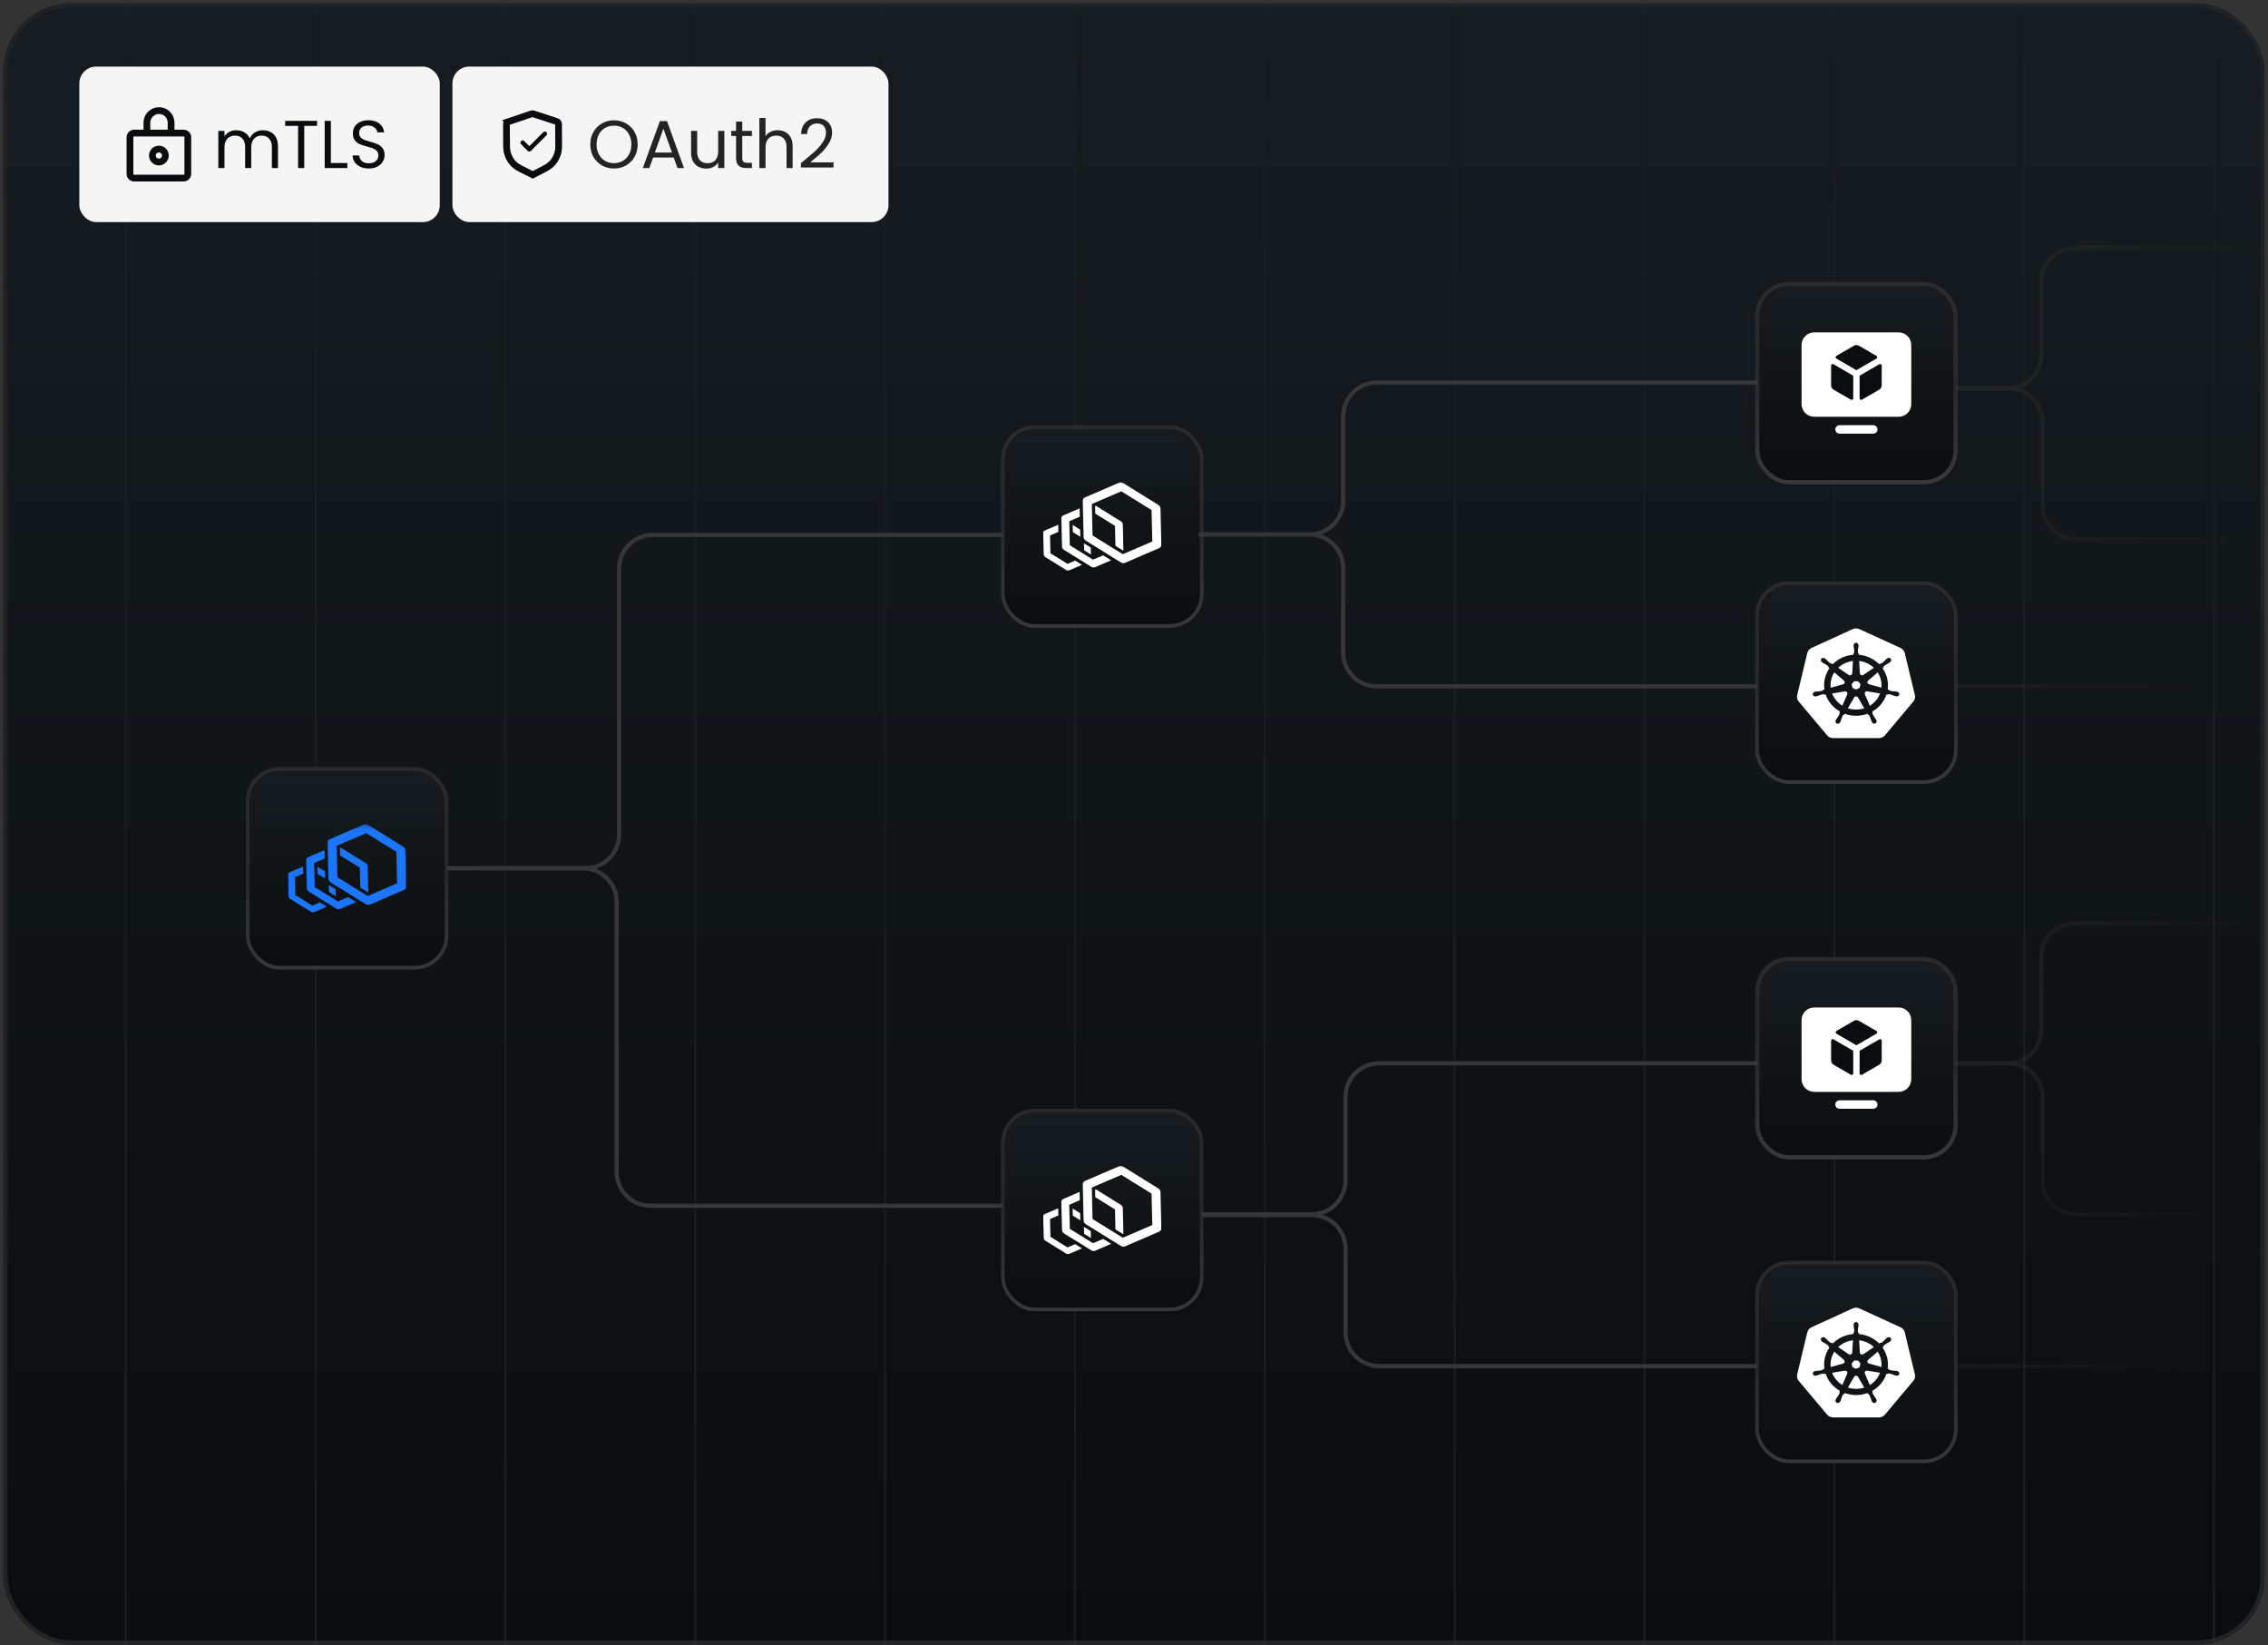 <svg width="335" height="243" viewBox="0 0 335 243" fill="none" xmlns="http://www.w3.org/2000/svg">
<rect x="0" y="0" width="335" height="243" fill="#333333" stroke="none"/>
<g clip-path="url(#clip0_9684_114406)">
<rect x="0.5" y="0.485" width="334" height="242.399" rx="9.97" fill="url(#paint0_linear_9684_114406)"/>
<mask id="mask0_9684_114406" style="mask-type:alpha" maskUnits="userSpaceOnUse" x="-4" y="-2" width="346" height="269">
<path d="M341.274 266.505L296.626 266.505L-0.123 266.505L-3.18 -1.067L341.274 -1.067L341.274 266.505Z" fill="url(#paint1_radial_9684_114406)"/>
</mask>
<g mask="url(#mask0_9684_114406)">
<path d="M18.572 -51.858V317.037" stroke="#181E22" stroke-width="0.312"/>
<path d="M46.613 -51.858V317.037" stroke="#181E22" stroke-width="0.312"/>
<path d="M74.654 -51.858V317.037" stroke="#181E22" stroke-width="0.312"/>
<path d="M102.695 -51.858V317.037" stroke="#181E22" stroke-width="0.312"/>
<path d="M130.736 -51.858V317.037" stroke="#181E22" stroke-width="0.312"/>
<path d="M158.777 -51.858V317.037" stroke="#181E22" stroke-width="0.312"/>
<path d="M186.818 -51.858V317.037" stroke="#181E22" stroke-width="0.312"/>
<path d="M214.859 -51.858V317.037" stroke="#181E22" stroke-width="0.312"/>
<path d="M242.9 -51.858V317.037" stroke="#181E22" stroke-width="0.312"/>
<path d="M270.941 -51.858V317.037" stroke="#181E22" stroke-width="0.312"/>
<path d="M298.982 -51.858V317.037" stroke="#181E22" stroke-width="0.312"/>
<path d="M327.023 -51.858V317.037" stroke="#181E22" stroke-width="0.312"/>
</g>
<g opacity="0.4">
<path d="M289.09 57.363H296.529C299.282 57.363 301.514 55.131 301.514 52.378V41.605C301.514 38.852 303.746 36.62 306.499 36.62H339.053" stroke="url(#paint2_linear_9684_114406)" stroke-width="0.623" stroke-linecap="round"/>
<path d="M328.451 79.655H306.689C303.936 79.655 301.704 77.424 301.704 74.67V62.344C301.704 59.591 299.472 57.359 296.719 57.359H289.091" stroke="url(#paint3_linear_9684_114406)" stroke-width="0.623" stroke-linecap="round"/>
<path d="M324.515 101.363H289.162" stroke="url(#paint4_linear_9684_114406)" stroke-width="0.623" stroke-linecap="round"/>
</g>
<g opacity="0.4">
<path d="M289.09 157.065H296.529C299.282 157.065 301.514 154.834 301.514 152.08V141.308C301.514 138.554 303.746 136.323 306.499 136.323H339.053" stroke="url(#paint5_linear_9684_114406)" stroke-width="0.623" stroke-linecap="round"/>
<path d="M328.451 179.358H306.689C303.936 179.358 301.704 177.126 301.704 174.373V162.046C301.704 159.293 299.472 157.061 296.719 157.061H289.091" stroke="url(#paint6_linear_9684_114406)" stroke-width="0.623" stroke-linecap="round"/>
<path d="M324.443 201.757H289.09" stroke="url(#paint7_linear_9684_114406)" stroke-width="0.623" stroke-linecap="round"/>
</g>
<path d="M70.867 128.226H86.462C89.215 128.226 91.447 125.994 91.447 123.241V83.983C91.447 81.23 93.679 78.998 96.432 78.998H147.86" stroke="#33373A" stroke-width="0.623" stroke-linecap="round"/>
<path d="M147.859 178.076H96.072C93.319 178.076 91.087 175.845 91.087 173.091V133.211C91.087 130.458 88.855 128.226 86.102 128.226H66.229" stroke="#33373A" stroke-width="0.623" stroke-linecap="round"/>
<rect x="36.59" y="113.543" width="29.367" height="29.367" rx="4.713" fill="url(#paint8_linear_9684_114406)"/>
<rect x="36.59" y="113.543" width="29.367" height="29.367" rx="4.713" stroke="url(#paint9_linear_9684_114406)" stroke-width="0.543"/>
<g clip-path="url(#clip1_9684_114406)">
<mask id="mask1_9684_114406" style="mask-type:luminance" maskUnits="userSpaceOnUse" x="40" y="121" width="22" height="24">
<path d="M40.756 121.43H61.757V144.316H40.756V121.43Z" fill="white"/>
</mask>
<g mask="url(#mask1_9684_114406)">
<path d="M48.004 128.693L46.899 128.006L46.923 129.056L48.028 129.744L48.004 128.693ZM49.596 132.371L49.573 131.344L48.607 130.741C48.592 130.733 48.576 130.718 48.568 130.71L48.592 131.745L49.596 132.371ZM46.142 133.754L43.616 132.186L43.554 129.559L44.79 129.026L44.767 127.975L42.789 128.825C42.634 128.894 42.541 129.033 42.549 129.196L42.627 132.348C42.627 132.51 42.727 132.673 42.882 132.765L45.91 134.643C46.05 134.728 46.219 134.751 46.366 134.712C46.382 134.705 46.397 134.705 46.413 134.697L48.275 133.893L47.263 133.268L46.142 133.754Z" fill="#1C76FD"/>
</g>
<mask id="mask2_9684_114406" style="mask-type:luminance" maskUnits="userSpaceOnUse" x="40" y="121" width="22" height="24">
<path d="M40.756 121.43H61.757V144.316H40.756V121.43Z" fill="white"/>
</mask>
<g mask="url(#mask2_9684_114406)">
<path d="M54.308 127.943C54.3 127.757 54.192 127.564 54.007 127.456L50.329 125.177L50.213 125.223L50.236 126.328L53.149 128.136L53.218 131.088L54.331 131.775L54.393 131.752L54.308 127.943ZM49.904 133.128L46.481 131.01L46.396 127.456L47.956 126.784L47.925 125.555L45.507 126.598C45.329 126.676 45.221 126.838 45.229 127.031L45.329 131.204C45.329 131.397 45.445 131.582 45.631 131.69L49.641 134.178C49.803 134.279 50.004 134.31 50.174 134.256C50.19 134.248 50.205 134.24 50.22 134.24L52.585 133.22L51.41 132.494L49.904 133.128Z" fill="#1C76FD"/>
</g>
<mask id="mask3_9684_114406" style="mask-type:luminance" maskUnits="userSpaceOnUse" x="40" y="121" width="22" height="24">
<path d="M40.756 121.43H61.757V144.316H40.756V121.43Z" fill="white"/>
</mask>
<g mask="url(#mask3_9684_114406)">
<path d="M59.525 125.022L54.387 121.839C54.194 121.723 53.97 121.692 53.776 121.754C53.761 121.762 53.738 121.769 53.722 121.777L48.708 123.941C48.507 124.026 48.383 124.211 48.391 124.435L48.515 129.782C48.522 129.998 48.654 130.215 48.862 130.338L54.001 133.522C54.186 133.638 54.418 133.669 54.611 133.607C54.626 133.599 54.65 133.591 54.665 133.584L59.68 131.42C59.881 131.335 60.004 131.142 59.996 130.926L59.873 125.579C59.865 125.362 59.734 125.154 59.525 125.022ZM54.302 132.324L49.836 129.558L49.728 124.914L54.086 123.037L58.552 125.803L58.66 130.447L54.302 132.324Z" fill="#1C76FD"/>
</g>
</g>
<rect x="148.131" y="63.069" width="29.367" height="29.367" rx="4.713" fill="url(#paint10_linear_9684_114406)"/>
<rect x="148.131" y="63.069" width="29.367" height="29.367" rx="4.713" stroke="url(#paint11_linear_9684_114406)" stroke-width="0.543"/>
<g clip-path="url(#clip2_9684_114406)">
<mask id="mask4_9684_114406" style="mask-type:luminance" maskUnits="userSpaceOnUse" x="152" y="70" width="22" height="24">
<path d="M152.297 70.951H173.298V93.838H152.297V70.951Z" fill="white"/>
</mask>
<g mask="url(#mask4_9684_114406)">
<path d="M159.545 78.216L158.44 77.529L158.464 78.579L159.569 79.267L159.545 78.216ZM161.137 81.894L161.114 80.867L160.148 80.264C160.133 80.256 160.117 80.241 160.109 80.233L160.133 81.269L161.137 81.894ZM157.683 83.277L155.157 81.709L155.095 79.082L156.331 78.549L156.308 77.498L154.33 78.348C154.175 78.417 154.083 78.556 154.09 78.719L154.168 81.871C154.168 82.033 154.268 82.196 154.423 82.288L157.451 84.166C157.591 84.251 157.76 84.274 157.907 84.236C157.923 84.228 157.938 84.228 157.954 84.22L159.816 83.416L158.804 82.791L157.683 83.277Z" fill="white"/>
</g>
<mask id="mask5_9684_114406" style="mask-type:luminance" maskUnits="userSpaceOnUse" x="152" y="70" width="22" height="24">
<path d="M152.297 70.951H173.298V93.838H152.297V70.951Z" fill="white"/>
</mask>
<g mask="url(#mask5_9684_114406)">
<path d="M165.849 77.466C165.841 77.281 165.733 77.087 165.547 76.979L161.87 74.7L161.754 74.746L161.777 75.851L164.69 77.659L164.759 80.611L165.872 81.299L165.934 81.275L165.849 77.466ZM161.445 82.651L158.022 80.534L157.937 76.979L159.497 76.307L159.467 75.078L157.048 76.121C156.87 76.199 156.762 76.361 156.77 76.554L156.87 80.727C156.87 80.92 156.986 81.105 157.172 81.213L161.182 83.701C161.344 83.802 161.545 83.833 161.715 83.779C161.73 83.771 161.746 83.763 161.761 83.763L164.126 82.743L162.951 82.017L161.445 82.651Z" fill="white"/>
</g>
<mask id="mask6_9684_114406" style="mask-type:luminance" maskUnits="userSpaceOnUse" x="152" y="70" width="22" height="24">
<path d="M152.297 70.951H173.298V93.838H152.297V70.951Z" fill="white"/>
</mask>
<g mask="url(#mask6_9684_114406)">
<path d="M171.066 74.546L165.928 71.362C165.735 71.246 165.511 71.215 165.318 71.277C165.302 71.285 165.279 71.293 165.263 71.3L160.249 73.464C160.048 73.549 159.924 73.734 159.932 73.958L160.056 79.305C160.063 79.522 160.195 79.738 160.403 79.862L165.542 83.045C165.727 83.161 165.959 83.192 166.152 83.13C166.167 83.122 166.191 83.114 166.206 83.107L171.221 80.943C171.422 80.858 171.545 80.665 171.538 80.449L171.414 75.102C171.406 74.885 171.275 74.677 171.066 74.546ZM165.843 81.847L161.377 79.081L161.269 74.437L165.627 72.56L170.093 75.326L170.201 79.97L165.843 81.847Z" fill="white"/>
</g>
</g>
<rect x="148.131" y="164.016" width="29.367" height="29.367" rx="4.713" fill="url(#paint12_linear_9684_114406)"/>
<rect x="148.131" y="164.016" width="29.367" height="29.367" rx="4.713" stroke="url(#paint13_linear_9684_114406)" stroke-width="0.543"/>
<g clip-path="url(#clip3_9684_114406)">
<mask id="mask7_9684_114406" style="mask-type:luminance" maskUnits="userSpaceOnUse" x="152" y="171" width="22" height="24">
<path d="M152.297 171.902H173.298V194.788H152.297V171.902Z" fill="white"/>
</mask>
<g mask="url(#mask7_9684_114406)">
<path d="M159.545 179.166L158.44 178.479L158.464 179.529L159.569 180.217L159.545 179.166ZM161.137 182.844L161.114 181.816L160.148 181.214C160.133 181.206 160.117 181.191 160.109 181.183L160.133 182.218L161.137 182.844ZM157.683 184.227L155.157 182.659L155.095 180.032L156.331 179.498L156.308 178.448L154.33 179.298C154.175 179.367 154.083 179.506 154.09 179.668L154.168 182.821C154.168 182.983 154.268 183.145 154.423 183.238L157.451 185.116C157.591 185.201 157.76 185.224 157.907 185.185C157.923 185.178 157.938 185.178 157.954 185.17L159.816 184.366L158.804 183.74L157.683 184.227Z" fill="white"/>
</g>
<mask id="mask8_9684_114406" style="mask-type:luminance" maskUnits="userSpaceOnUse" x="152" y="171" width="22" height="24">
<path d="M152.297 171.902H173.298V194.788H152.297V171.902Z" fill="white"/>
</mask>
<g mask="url(#mask8_9684_114406)">
<path d="M165.849 178.416C165.841 178.23 165.733 178.037 165.547 177.929L161.87 175.65L161.754 175.696L161.777 176.801L164.69 178.609L164.759 181.561L165.872 182.248L165.934 182.225L165.849 178.416ZM161.445 183.6L158.022 181.483L157.937 177.929L159.497 177.257L159.467 176.028L157.048 177.071C156.87 177.149 156.762 177.311 156.77 177.504L156.87 181.677C156.87 181.87 156.986 182.055 157.172 182.163L161.182 184.651C161.344 184.752 161.545 184.783 161.715 184.729C161.73 184.721 161.746 184.713 161.761 184.713L164.126 183.693L162.951 182.967L161.445 183.6Z" fill="white"/>
</g>
<mask id="mask9_9684_114406" style="mask-type:luminance" maskUnits="userSpaceOnUse" x="152" y="171" width="22" height="24">
<path d="M152.297 171.902H173.298V194.788H152.297V171.902Z" fill="white"/>
</mask>
<g mask="url(#mask9_9684_114406)">
<path d="M171.066 175.495L165.928 172.312C165.735 172.196 165.511 172.165 165.318 172.227C165.302 172.235 165.279 172.242 165.263 172.25L160.249 174.414C160.048 174.499 159.924 174.684 159.932 174.908L160.056 180.255C160.063 180.471 160.195 180.688 160.403 180.811L165.542 183.995C165.727 184.111 165.959 184.142 166.152 184.08C166.167 184.072 166.191 184.064 166.206 184.057L171.221 181.893C171.422 181.808 171.545 181.615 171.538 181.399L171.414 176.052C171.406 175.835 171.275 175.627 171.066 175.495ZM165.843 182.797L161.377 180.031L161.269 175.387L165.627 173.51L170.093 176.276L170.201 180.919L165.843 182.797Z" fill="white"/>
</g>
</g>
<path d="M259.4 56.498H203.381C200.627 56.498 198.395 58.73 198.395 61.483V73.946C198.395 76.699 196.164 78.931 193.41 78.931H177.3" stroke="#33373A" stroke-width="0.623" stroke-linecap="round"/>
<path d="M259.4 101.364H203.381C200.627 101.364 198.395 99.132 198.395 96.379V83.916C198.395 81.163 196.164 78.931 193.41 78.931H177.3" stroke="#33373A" stroke-width="0.623" stroke-linecap="round"/>
<path d="M259.4 201.756H203.736C200.983 201.756 198.751 199.524 198.751 196.771V184.445C198.751 181.692 196.519 179.46 193.766 179.46H177.778" stroke="#33373A" stroke-width="0.623" stroke-linecap="round"/>
<path d="M259.391 157.027H203.726C200.973 157.027 198.741 159.259 198.741 162.012V174.338C198.741 177.092 196.509 179.323 193.756 179.323H177.769" stroke="#33373A" stroke-width="0.623" stroke-linecap="round"/>
<rect x="259.564" y="41.922" width="29.287" height="29.287" rx="4.674" fill="url(#paint14_linear_9684_114406)"/>
<rect x="259.564" y="41.922" width="29.287" height="29.287" rx="4.674" stroke="url(#paint15_linear_9684_114406)" stroke-width="0.623"/>
<path d="M280.438 49.088H267.975C266.942 49.088 266.105 49.925 266.105 50.957V59.681C266.105 60.714 266.942 61.551 267.975 61.551H280.438C281.47 61.551 282.307 60.714 282.307 59.681V50.957C282.307 49.925 281.47 49.088 280.438 49.088Z" fill="white"/>
<path d="M277.161 52.96L274.206 54.67L271.25 52.96C271.215 52.94 271.185 52.91 271.165 52.875C271.144 52.839 271.133 52.799 271.133 52.758C271.133 52.716 271.144 52.676 271.165 52.64C271.185 52.605 271.215 52.575 271.25 52.555L273.841 51.055C273.952 50.991 274.078 50.957 274.206 50.957C274.334 50.957 274.459 50.991 274.57 51.055L277.161 52.555C277.197 52.575 277.226 52.605 277.247 52.64C277.267 52.676 277.278 52.716 277.278 52.758C277.278 52.799 277.267 52.839 277.247 52.875C277.226 52.91 277.197 52.94 277.161 52.96ZM270.467 53.994V56.895C270.467 57.028 270.501 57.159 270.567 57.274C270.633 57.39 270.727 57.486 270.842 57.553L273.388 59.027C273.423 59.047 273.464 59.058 273.505 59.058C273.546 59.058 273.586 59.047 273.621 59.027C273.657 59.006 273.686 58.977 273.707 58.941C273.727 58.906 273.738 58.865 273.738 58.824V55.482L270.817 53.792C270.782 53.771 270.742 53.76 270.701 53.76C270.66 53.76 270.619 53.771 270.584 53.792C270.548 53.812 270.519 53.842 270.498 53.877C270.478 53.913 270.467 53.953 270.467 53.994ZM277.944 56.895V53.994C277.944 53.953 277.934 53.913 277.913 53.877C277.892 53.842 277.863 53.812 277.827 53.792C277.792 53.771 277.752 53.76 277.711 53.76C277.67 53.76 277.629 53.771 277.594 53.792L274.673 55.482V58.824C274.673 58.865 274.684 58.906 274.704 58.941C274.725 58.977 274.754 59.006 274.79 59.027C274.825 59.047 274.866 59.058 274.907 59.058C274.948 59.058 274.988 59.047 275.023 59.027L277.569 57.553C277.683 57.486 277.778 57.39 277.844 57.274C277.91 57.159 277.945 57.028 277.944 56.895Z" fill="#0A0D0F"/>
<path d="M276.698 62.797H271.713C271.548 62.797 271.389 62.863 271.272 62.98C271.155 63.096 271.09 63.255 271.09 63.42C271.09 63.585 271.155 63.744 271.272 63.861C271.389 63.978 271.548 64.043 271.713 64.043H276.698C276.863 64.043 277.022 63.978 277.139 63.861C277.256 63.744 277.321 63.585 277.321 63.42C277.321 63.255 277.256 63.096 277.139 62.98C277.022 62.863 276.863 62.797 276.698 62.797Z" fill="white"/>
<rect x="259.524" y="86.125" width="29.367" height="29.367" rx="4.713" fill="url(#paint16_linear_9684_114406)"/>
<rect x="259.524" y="86.125" width="29.367" height="29.367" rx="4.713" stroke="url(#paint17_linear_9684_114406)" stroke-width="0.543"/>
<path d="M273.588 99.439L273.696 97.616C273.566 97.631 273.437 97.652 273.309 97.68C272.602 97.834 271.988 98.167 271.508 98.619L273.069 99.678L273.072 99.677C273.125 99.714 273.19 99.736 273.261 99.736C273.433 99.736 273.573 99.605 273.581 99.442L273.588 99.439Z" fill="white"/>
<path d="M276.781 98.62C276.196 98.071 275.432 97.713 274.606 97.616L274.714 99.436L274.716 99.436C274.718 99.501 274.743 99.563 274.785 99.614C274.893 99.743 275.087 99.766 275.224 99.67L275.23 99.672L276.781 98.62Z" fill="white"/>
<path d="M272.367 100.52L270.941 99.3C270.518 99.959 270.318 100.751 270.411 101.565L272.239 101.06L272.24 101.054C272.306 101.037 272.364 101 272.406 100.949C272.513 100.82 272.494 100.635 272.366 100.528L272.367 100.52Z" fill="white"/>
<path d="M277.818 100.394C277.722 99.996 277.562 99.629 277.35 99.3L275.932 100.515L275.933 100.519C275.882 100.561 275.846 100.618 275.831 100.681C275.793 100.842 275.894 101.002 276.058 101.045L276.06 101.052L277.897 101.559C277.936 101.18 277.912 100.787 277.818 100.394Z" fill="white"/>
<path d="M274.443 100.614H273.858L273.495 101.048L273.625 101.59L274.151 101.832L274.675 101.591L274.806 101.049L274.443 100.614Z" fill="white"/>
<path d="M275.805 102.106C275.781 102.102 275.756 102.1 275.731 102.101C275.69 102.103 275.648 102.113 275.608 102.131C275.453 102.203 275.386 102.378 275.453 102.528L275.451 102.531L276.185 104.228C276.892 103.796 277.422 103.152 277.698 102.408L275.808 102.102L275.805 102.106Z" fill="white"/>
<path d="M272.863 102.347C272.83 102.206 272.7 102.11 272.556 102.108C272.535 102.108 272.514 102.11 272.493 102.113L272.49 102.11L270.616 102.414C270.905 103.18 271.446 103.804 272.125 104.221L272.851 102.542L272.845 102.535C272.871 102.477 272.879 102.412 272.863 102.347Z" fill="white"/>
<path d="M274.289 102.874C274.242 102.853 274.191 102.842 274.139 102.844C274.083 102.846 274.029 102.862 273.981 102.89C273.934 102.919 273.895 102.959 273.868 103.006H273.867L272.945 104.6C273.583 104.808 274.287 104.855 274.994 104.701C275.119 104.674 275.242 104.641 275.363 104.603L274.439 103.005H274.432C274.402 102.95 274.352 102.904 274.289 102.874Z" fill="white"/>
<path fill-rule="evenodd" clip-rule="evenodd" d="M273.645 92.917C273.784 92.853 273.935 92.817 274.089 92.809C274.283 92.8 274.477 92.837 274.652 92.917L280.718 95.689C280.875 95.761 281.013 95.865 281.122 95.995C281.23 96.124 281.307 96.275 281.346 96.436L282.844 102.666C282.883 102.828 282.883 102.995 282.844 103.157C282.806 103.318 282.729 103.469 282.62 103.598L278.423 108.594C278.315 108.724 278.177 108.828 278.02 108.899C277.863 108.971 277.691 109.008 277.517 109.008L270.784 109.009C270.609 109.01 270.437 108.972 270.28 108.901C270.123 108.829 269.985 108.724 269.877 108.595L265.678 103.6C265.655 103.571 265.633 103.542 265.612 103.512C265.528 103.388 265.471 103.25 265.444 103.105C265.417 102.96 265.42 102.811 265.455 102.668L266.951 96.438C266.99 96.276 267.067 96.126 267.175 95.996C267.284 95.867 267.422 95.762 267.579 95.691L273.645 92.917ZM273.788 95.307C273.788 95.094 273.95 94.921 274.151 94.921C274.351 94.921 274.514 95.094 274.514 95.307C274.514 95.318 274.514 95.33 274.514 95.342C274.515 95.365 274.515 95.388 274.515 95.406C274.511 95.487 274.498 95.555 274.485 95.625C274.478 95.661 274.471 95.698 274.465 95.736L274.463 95.755C274.433 95.989 274.408 96.184 274.424 96.366C274.436 96.447 274.48 96.486 274.523 96.523C274.529 96.528 274.536 96.534 274.543 96.54C274.544 96.565 274.548 96.649 274.551 96.695C275.705 96.793 276.778 97.299 277.565 98.089L277.703 97.995C277.709 97.995 277.715 97.995 277.722 97.996C277.774 98 277.861 98.006 277.923 97.972C278.082 97.869 278.227 97.729 278.4 97.56L278.413 97.548C278.44 97.52 278.465 97.493 278.49 97.466C278.539 97.411 278.588 97.358 278.653 97.305C278.669 97.292 278.69 97.275 278.711 97.26C278.719 97.254 278.726 97.249 278.733 97.243C278.907 97.11 279.15 97.124 279.275 97.274C279.4 97.424 279.36 97.654 279.186 97.787C279.177 97.793 279.169 97.8 279.159 97.807C279.141 97.822 279.121 97.837 279.106 97.848C279.038 97.896 278.974 97.929 278.909 97.962C278.874 97.979 278.839 97.997 278.804 98.017C278.587 98.145 278.407 98.251 278.264 98.38C278.205 98.44 278.201 98.497 278.198 98.551C278.197 98.56 278.196 98.568 278.196 98.577C278.186 98.585 278.164 98.604 278.14 98.624C278.115 98.646 278.086 98.67 278.067 98.687C278.38 99.133 278.614 99.639 278.747 100.192C278.879 100.74 278.899 101.288 278.823 101.814L278.97 101.855C278.973 101.859 278.976 101.864 278.98 101.87C279.009 101.91 279.059 101.981 279.127 102.006C279.311 102.061 279.519 102.082 279.769 102.107L279.777 102.108C279.818 102.111 279.857 102.113 279.896 102.114C279.97 102.117 280.043 102.12 280.126 102.135C280.145 102.138 280.169 102.144 280.193 102.15C280.206 102.153 280.22 102.156 280.231 102.159C280.445 102.208 280.583 102.396 280.538 102.582C280.494 102.767 280.285 102.88 280.07 102.836C280.068 102.835 280.066 102.835 280.064 102.835C280.062 102.834 280.06 102.833 280.057 102.833C280.047 102.831 280.035 102.828 280.023 102.826C280.002 102.822 279.98 102.818 279.964 102.813C279.882 102.793 279.815 102.765 279.747 102.737C279.712 102.722 279.676 102.707 279.638 102.693L279.627 102.689C279.391 102.609 279.196 102.541 279.005 102.515C278.92 102.509 278.871 102.541 278.824 102.572C278.816 102.577 278.809 102.582 278.802 102.587C278.775 102.582 278.693 102.568 278.646 102.561C278.298 103.607 277.558 104.513 276.553 105.081C276.559 105.094 276.566 105.111 276.573 105.129C276.588 105.168 276.605 105.211 276.614 105.221C276.611 105.229 276.607 105.237 276.604 105.245C276.583 105.296 276.561 105.348 276.586 105.426C276.656 105.601 276.77 105.772 276.908 105.978C276.931 106.01 276.954 106.04 276.976 106.07C277.02 106.127 277.063 106.183 277.103 106.255C277.113 106.273 277.125 106.297 277.136 106.32C277.141 106.33 277.146 106.34 277.15 106.348C277.243 106.539 277.175 106.759 276.996 106.842C276.815 106.925 276.59 106.837 276.494 106.645C276.489 106.637 276.485 106.628 276.48 106.618C276.469 106.597 276.457 106.574 276.449 106.556C276.415 106.481 276.395 106.414 276.375 106.345C276.365 106.31 276.355 106.274 276.343 106.237L276.34 106.228C276.259 106.001 276.192 105.813 276.094 105.653C276.046 105.585 275.989 105.569 275.934 105.553C275.925 105.551 275.917 105.548 275.909 105.546C275.903 105.536 275.888 105.51 275.872 105.482C275.858 105.457 275.842 105.431 275.831 105.412C275.628 105.485 275.42 105.546 275.208 105.592C274.266 105.796 273.323 105.713 272.481 105.404L272.398 105.546C272.337 105.562 272.278 105.578 272.242 105.619C272.149 105.725 272.095 105.876 272.038 106.037C272.014 106.105 271.989 106.175 271.961 106.243C271.948 106.281 271.938 106.317 271.928 106.352C271.909 106.421 271.89 106.488 271.856 106.562C271.848 106.579 271.837 106.601 271.826 106.621C271.821 106.631 271.816 106.641 271.811 106.65C271.811 106.65 271.811 106.65 271.811 106.65C271.811 106.65 271.811 106.651 271.811 106.651C271.811 106.651 271.811 106.651 271.811 106.651C271.81 106.652 271.811 106.651 271.811 106.651C271.714 106.843 271.49 106.931 271.309 106.848C271.13 106.765 271.061 106.545 271.155 106.354C271.16 106.344 271.166 106.332 271.171 106.32C271.182 106.299 271.192 106.277 271.201 106.26C271.241 106.189 271.284 106.132 271.328 106.074C271.351 106.045 271.374 106.015 271.396 105.983C271.534 105.777 271.654 105.592 271.725 105.418C271.742 105.359 271.716 105.28 271.692 105.221L271.758 105.07C270.792 104.522 270.029 103.648 269.665 102.568L269.506 102.594C269.502 102.591 269.496 102.588 269.49 102.585C269.445 102.56 269.369 102.518 269.298 102.523C269.107 102.55 268.911 102.617 268.675 102.698L268.665 102.701C268.627 102.715 268.592 102.73 268.557 102.744C268.488 102.772 268.421 102.8 268.339 102.821C268.32 102.826 268.296 102.831 268.272 102.835C268.263 102.837 268.254 102.839 268.245 102.841C268.244 102.841 268.243 102.842 268.242 102.842C268.24 102.842 268.239 102.843 268.238 102.843C268.237 102.843 268.236 102.843 268.235 102.844C268.234 102.844 268.233 102.844 268.232 102.844C268.017 102.888 267.808 102.776 267.764 102.59C267.72 102.405 267.857 102.216 268.071 102.167C268.073 102.167 268.075 102.166 268.077 102.165L268.08 102.165C268.089 102.163 268.099 102.16 268.109 102.158C268.133 102.152 268.157 102.147 268.177 102.143C268.259 102.128 268.332 102.125 268.406 102.123C268.445 102.121 268.484 102.12 268.525 102.116L268.533 102.116C268.783 102.09 268.991 102.07 269.176 102.014C269.228 101.993 269.279 101.93 269.317 101.881C269.322 101.875 269.327 101.869 269.332 101.863L269.484 101.821C269.313 100.692 269.602 99.584 270.225 98.686L270.108 98.587C270.107 98.582 270.107 98.577 270.106 98.571C270.098 98.522 270.085 98.437 270.035 98.386C269.893 98.258 269.713 98.152 269.496 98.024C269.46 98.004 269.426 97.986 269.392 97.969C269.327 97.936 269.262 97.903 269.194 97.855C269.179 97.844 269.159 97.829 269.141 97.814C269.133 97.808 269.126 97.802 269.119 97.797C269.118 97.796 269.117 97.796 269.117 97.795C269.116 97.795 269.115 97.794 269.114 97.793C268.94 97.66 268.9 97.431 269.025 97.281C269.095 97.197 269.202 97.155 269.314 97.159C269.401 97.161 269.491 97.192 269.567 97.25C269.574 97.255 269.581 97.261 269.589 97.266C269.609 97.282 269.631 97.298 269.647 97.311C269.712 97.365 269.76 97.417 269.809 97.471C269.833 97.498 269.859 97.526 269.886 97.554L269.893 97.56C270.069 97.732 270.215 97.874 270.376 97.977C270.45 98.019 270.509 98.01 270.566 98.001C270.574 98 270.583 97.999 270.592 97.998C270.635 98.028 270.679 98.057 270.723 98.087C271.341 97.459 272.152 96.994 273.095 96.79C273.311 96.743 273.53 96.71 273.751 96.693L273.76 96.546C273.808 96.501 273.862 96.437 273.878 96.366C273.893 96.181 273.868 95.981 273.838 95.741L273.837 95.736C273.832 95.698 273.825 95.661 273.818 95.625C273.804 95.555 273.791 95.487 273.788 95.406C273.787 95.389 273.788 95.367 273.788 95.346C273.788 95.336 273.788 95.326 273.789 95.317C273.788 95.315 273.788 95.314 273.788 95.312C273.788 95.31 273.788 95.309 273.788 95.307Z" fill="white"/>
<rect x="259.524" y="186.449" width="29.367" height="29.367" rx="4.713" fill="url(#paint18_linear_9684_114406)"/>
<rect x="259.524" y="186.449" width="29.367" height="29.367" rx="4.713" stroke="url(#paint19_linear_9684_114406)" stroke-width="0.543"/>
<path d="M273.588 199.762L273.696 197.939C273.566 197.954 273.437 197.975 273.309 198.003C272.602 198.157 271.988 198.49 271.508 198.942L273.069 200.001L273.072 200C273.125 200.037 273.19 200.059 273.261 200.059C273.433 200.059 273.573 199.928 273.581 199.765L273.588 199.762Z" fill="white"/>
<path d="M276.781 198.943C276.196 198.394 275.432 198.036 274.606 197.939L274.714 199.759L274.716 199.759C274.718 199.824 274.743 199.886 274.785 199.937C274.893 200.066 275.087 200.09 275.224 199.993L275.23 199.995L276.781 198.943Z" fill="white"/>
<path d="M272.367 200.843L270.941 199.623C270.518 200.283 270.318 201.074 270.411 201.888L272.239 201.383L272.24 201.377C272.306 201.36 272.364 201.323 272.406 201.272C272.513 201.144 272.494 200.958 272.366 200.851L272.367 200.843Z" fill="white"/>
<path d="M277.818 200.717C277.722 200.319 277.562 199.952 277.35 199.624L275.932 200.838L275.933 200.842C275.882 200.884 275.846 200.941 275.831 201.004C275.793 201.165 275.894 201.325 276.058 201.368L276.06 201.376L277.897 201.882C277.936 201.503 277.912 201.11 277.818 200.717Z" fill="white"/>
<path d="M274.443 200.938H273.858L273.495 201.371L273.625 201.913L274.151 202.155L274.675 201.914L274.806 201.372L274.443 200.938Z" fill="white"/>
<path d="M275.805 202.429C275.781 202.425 275.756 202.423 275.731 202.424C275.69 202.426 275.648 202.436 275.608 202.454C275.453 202.526 275.386 202.702 275.453 202.852L275.451 202.854L276.185 204.551C276.892 204.12 277.422 203.475 277.698 202.731L275.808 202.425L275.805 202.429Z" fill="white"/>
<path d="M272.863 202.67C272.83 202.529 272.7 202.433 272.556 202.431C272.535 202.431 272.514 202.433 272.493 202.437L272.49 202.433L270.616 202.737C270.905 203.503 271.446 204.127 272.125 204.544L272.851 202.865L272.845 202.858C272.871 202.801 272.879 202.735 272.863 202.67Z" fill="white"/>
<path d="M274.289 203.197C274.242 203.176 274.191 203.165 274.139 203.167C274.083 203.169 274.029 203.185 273.981 203.213C273.934 203.242 273.895 203.282 273.868 203.329H273.867L272.945 204.924C273.583 205.132 274.287 205.178 274.994 205.025C275.119 204.998 275.242 204.965 275.363 204.926L274.439 203.328H274.432C274.402 203.273 274.352 203.227 274.289 203.197Z" fill="white"/>
<path fill-rule="evenodd" clip-rule="evenodd" d="M273.645 193.24C273.784 193.177 273.935 193.14 274.089 193.133C274.283 193.123 274.477 193.16 274.652 193.24L280.718 196.012C280.875 196.084 281.013 196.188 281.122 196.318C281.23 196.447 281.307 196.598 281.346 196.759L282.844 202.989C282.883 203.151 282.883 203.318 282.844 203.48C282.806 203.641 282.729 203.792 282.62 203.921L278.423 208.918C278.315 209.047 278.177 209.151 278.02 209.223C277.863 209.294 277.691 209.331 277.517 209.331L270.784 209.333C270.609 209.333 270.437 209.295 270.28 209.224C270.123 209.152 269.985 209.048 269.877 208.918L265.678 203.923C265.655 203.895 265.633 203.865 265.612 203.835C265.528 203.712 265.471 203.573 265.444 203.428C265.417 203.283 265.42 203.135 265.455 202.991L266.951 196.761C266.99 196.599 267.067 196.449 267.175 196.319C267.284 196.19 267.422 196.086 267.579 196.014L273.645 193.24ZM273.788 195.63C273.788 195.417 273.95 195.244 274.151 195.244C274.351 195.244 274.514 195.417 274.514 195.63C274.514 195.641 274.514 195.653 274.514 195.666C274.515 195.688 274.515 195.711 274.515 195.729C274.511 195.81 274.498 195.879 274.485 195.948C274.478 195.984 274.471 196.021 274.465 196.059L274.463 196.078C274.433 196.312 274.408 196.508 274.424 196.69C274.436 196.77 274.48 196.809 274.523 196.846C274.529 196.852 274.536 196.857 274.543 196.863C274.544 196.888 274.548 196.972 274.551 197.018C275.705 197.117 276.778 197.622 277.565 198.412L277.703 198.318C277.709 198.318 277.715 198.318 277.722 198.319C277.774 198.323 277.861 198.329 277.923 198.295C278.082 198.193 278.227 198.052 278.4 197.883L278.413 197.871C278.44 197.843 278.465 197.816 278.49 197.789C278.539 197.734 278.588 197.681 278.653 197.628C278.669 197.615 278.69 197.598 278.711 197.583C278.719 197.577 278.726 197.572 278.733 197.566C278.907 197.433 279.15 197.448 279.275 197.598C279.4 197.748 279.36 197.977 279.186 198.11C279.177 198.116 279.169 198.123 279.159 198.13C279.141 198.145 279.121 198.16 279.106 198.171C279.038 198.219 278.974 198.252 278.909 198.285C278.874 198.302 278.839 198.32 278.804 198.34C278.587 198.468 278.407 198.575 278.264 198.703C278.205 198.763 278.201 198.82 278.198 198.874C278.197 198.883 278.196 198.891 278.196 198.9C278.186 198.908 278.164 198.927 278.14 198.947C278.115 198.969 278.086 198.993 278.067 199.01C278.38 199.456 278.614 199.962 278.747 200.515C278.879 201.063 278.899 201.611 278.823 202.137L278.97 202.178C278.973 202.182 278.976 202.187 278.98 202.193C279.009 202.233 279.059 202.304 279.127 202.329C279.311 202.385 279.519 202.405 279.769 202.431L279.777 202.431C279.818 202.435 279.857 202.436 279.896 202.438C279.97 202.44 280.043 202.443 280.126 202.458C280.145 202.461 280.169 202.467 280.193 202.473C280.206 202.476 280.22 202.479 280.231 202.482C280.445 202.531 280.583 202.72 280.538 202.905C280.494 203.09 280.285 203.203 280.07 203.159C280.068 203.159 280.066 203.158 280.064 203.158C280.062 203.158 280.06 203.156 280.057 203.156C280.047 203.154 280.035 203.151 280.023 203.149C280.002 203.145 279.98 203.141 279.964 203.137C279.882 203.116 279.815 203.088 279.747 203.06C279.712 203.045 279.676 203.03 279.638 203.016L279.627 203.012C279.391 202.932 279.196 202.865 279.005 202.838C278.92 202.832 278.871 202.864 278.824 202.896C278.816 202.9 278.809 202.905 278.802 202.91C278.775 202.905 278.693 202.891 278.646 202.884C278.298 203.93 277.558 204.836 276.553 205.404C276.559 205.417 276.566 205.434 276.573 205.452C276.588 205.491 276.605 205.534 276.614 205.544C276.611 205.552 276.607 205.56 276.604 205.568C276.583 205.619 276.561 205.671 276.586 205.749C276.656 205.924 276.77 206.095 276.908 206.301C276.931 206.333 276.954 206.363 276.976 206.393C277.02 206.45 277.063 206.506 277.103 206.578C277.113 206.596 277.125 206.62 277.136 206.643C277.141 206.653 277.146 206.663 277.15 206.671C277.243 206.862 277.175 207.082 276.996 207.165C276.815 207.248 276.59 207.16 276.494 206.968C276.489 206.96 276.485 206.951 276.48 206.942C276.469 206.92 276.457 206.897 276.449 206.879C276.415 206.804 276.395 206.737 276.375 206.668C276.365 206.633 276.355 206.597 276.343 206.561L276.34 206.551C276.259 206.324 276.192 206.136 276.094 205.976C276.046 205.908 275.989 205.892 275.934 205.876C275.925 205.874 275.917 205.871 275.909 205.869C275.903 205.859 275.888 205.833 275.872 205.806C275.858 205.781 275.842 205.754 275.831 205.735C275.628 205.809 275.42 205.869 275.208 205.915C274.266 206.119 273.323 206.036 272.481 205.727L272.398 205.869C272.337 205.885 272.278 205.901 272.242 205.942C272.149 206.048 272.095 206.2 272.038 206.36C272.014 206.428 271.989 206.498 271.961 206.567C271.948 206.604 271.938 206.64 271.928 206.676C271.909 206.744 271.89 206.811 271.856 206.885C271.848 206.902 271.837 206.924 271.826 206.944C271.821 206.954 271.816 206.964 271.811 206.973C271.811 206.973 271.811 206.973 271.811 206.973C271.811 206.974 271.811 206.974 271.811 206.974C271.811 206.974 271.811 206.974 271.811 206.975C271.81 206.975 271.811 206.974 271.811 206.975C271.714 207.166 271.49 207.254 271.309 207.171C271.13 207.088 271.061 206.868 271.155 206.677C271.16 206.667 271.166 206.655 271.171 206.643C271.182 206.622 271.192 206.6 271.201 206.584C271.241 206.512 271.284 206.455 271.328 206.397C271.351 206.368 271.374 206.338 271.396 206.306C271.534 206.1 271.654 205.916 271.725 205.741C271.742 205.683 271.716 205.603 271.692 205.544L271.758 205.393C270.792 204.845 270.029 203.971 269.665 202.891L269.506 202.917C269.502 202.914 269.496 202.911 269.49 202.908C269.445 202.883 269.369 202.841 269.298 202.846C269.107 202.873 268.911 202.94 268.675 203.021L268.665 203.024C268.627 203.038 268.592 203.053 268.557 203.067C268.488 203.095 268.421 203.123 268.339 203.144C268.32 203.149 268.296 203.154 268.272 203.158C268.263 203.16 268.254 203.162 268.245 203.164C268.244 203.164 268.243 203.165 268.242 203.165C268.24 203.166 268.239 203.166 268.238 203.166C268.237 203.166 268.236 203.167 268.235 203.167C268.234 203.167 268.233 203.167 268.232 203.167C268.017 203.211 267.808 203.099 267.764 202.913C267.72 202.728 267.857 202.539 268.071 202.49C268.073 202.49 268.075 202.489 268.077 202.488L268.08 202.488C268.089 202.486 268.099 202.483 268.109 202.481C268.133 202.475 268.157 202.47 268.177 202.466C268.259 202.451 268.332 202.448 268.406 202.446C268.445 202.444 268.484 202.443 268.525 202.439L268.533 202.439C268.783 202.414 268.991 202.393 269.176 202.337C269.228 202.316 269.279 202.253 269.317 202.205C269.322 202.198 269.327 202.192 269.332 202.186L269.484 202.144C269.313 201.015 269.602 199.907 270.225 199.01L270.108 198.91C270.107 198.905 270.107 198.9 270.106 198.894C270.098 198.845 270.085 198.76 270.035 198.71C269.893 198.581 269.713 198.475 269.496 198.347C269.46 198.327 269.426 198.309 269.392 198.292C269.327 198.259 269.262 198.226 269.194 198.178C269.179 198.167 269.159 198.152 269.141 198.137C269.133 198.131 269.126 198.126 269.119 198.12C269.118 198.12 269.117 198.119 269.117 198.118C269.116 198.118 269.115 198.117 269.114 198.116C268.94 197.984 268.9 197.754 269.025 197.604C269.095 197.52 269.202 197.478 269.314 197.482C269.401 197.485 269.491 197.515 269.567 197.573C269.574 197.578 269.581 197.584 269.589 197.589C269.609 197.605 269.631 197.621 269.647 197.635C269.712 197.688 269.76 197.74 269.809 197.794C269.833 197.821 269.859 197.849 269.886 197.877L269.893 197.883C270.069 198.055 270.215 198.197 270.376 198.301C270.45 198.342 270.509 198.333 270.566 198.324C270.574 198.323 270.583 198.322 270.592 198.321C270.635 198.351 270.679 198.381 270.723 198.41C271.341 197.782 272.152 197.318 273.095 197.113C273.311 197.066 273.53 197.034 273.751 197.016L273.76 196.869C273.808 196.824 273.862 196.76 273.878 196.69C273.893 196.504 273.868 196.304 273.838 196.064L273.837 196.059C273.832 196.021 273.825 195.984 273.818 195.949C273.804 195.879 273.791 195.81 273.788 195.729C273.787 195.712 273.788 195.69 273.788 195.669C273.788 195.659 273.788 195.649 273.789 195.64C273.788 195.638 273.788 195.637 273.788 195.635C273.788 195.633 273.788 195.632 273.788 195.63Z" fill="white"/>
<rect x="259.564" y="141.624" width="29.287" height="29.287" rx="4.674" fill="url(#paint20_linear_9684_114406)"/>
<rect x="259.564" y="141.624" width="29.287" height="29.287" rx="4.674" stroke="url(#paint21_linear_9684_114406)" stroke-width="0.623"/>
<path d="M280.438 148.79H267.975C266.942 148.79 266.105 149.627 266.105 150.659V159.383C266.105 160.416 266.942 161.253 267.975 161.253H280.438C281.47 161.253 282.307 160.416 282.307 159.383V150.659C282.307 149.627 281.47 148.79 280.438 148.79Z" fill="white"/>
<path d="M277.161 152.662L274.206 154.372L271.25 152.662C271.215 152.642 271.185 152.612 271.165 152.577C271.144 152.541 271.133 152.501 271.133 152.459C271.133 152.418 271.144 152.378 271.165 152.342C271.185 152.307 271.215 152.277 271.25 152.257L273.841 150.757C273.952 150.693 274.078 150.659 274.206 150.659C274.334 150.659 274.459 150.693 274.57 150.757L277.161 152.257C277.197 152.277 277.226 152.307 277.247 152.342C277.267 152.378 277.278 152.418 277.278 152.459C277.278 152.501 277.267 152.541 277.247 152.577C277.226 152.612 277.197 152.642 277.161 152.662ZM270.467 153.696V156.597C270.467 156.73 270.501 156.861 270.567 156.976C270.633 157.092 270.727 157.188 270.842 157.255L273.388 158.729C273.423 158.749 273.464 158.76 273.505 158.76C273.546 158.76 273.586 158.749 273.621 158.729C273.657 158.708 273.686 158.679 273.707 158.643C273.727 158.608 273.738 158.567 273.738 158.526V155.184L270.817 153.494C270.782 153.473 270.742 153.462 270.701 153.462C270.66 153.462 270.619 153.473 270.584 153.494C270.548 153.514 270.519 153.544 270.498 153.579C270.478 153.615 270.467 153.655 270.467 153.696ZM277.944 156.597V153.696C277.944 153.655 277.934 153.615 277.913 153.579C277.892 153.544 277.863 153.514 277.827 153.494C277.792 153.473 277.752 153.462 277.711 153.462C277.67 153.462 277.629 153.473 277.594 153.494L274.673 155.184V158.526C274.673 158.567 274.684 158.608 274.704 158.643C274.725 158.679 274.754 158.708 274.79 158.729C274.825 158.749 274.866 158.76 274.907 158.76C274.948 158.76 274.988 158.749 275.023 158.729L277.569 157.255C277.683 157.188 277.778 157.092 277.844 156.976C277.91 156.861 277.945 156.73 277.944 156.597Z" fill="#0A0D0F"/>
<path d="M276.698 162.499H271.713C271.548 162.499 271.389 162.565 271.272 162.681C271.155 162.798 271.09 162.957 271.09 163.122C271.09 163.287 271.155 163.446 271.272 163.563C271.389 163.68 271.548 163.745 271.713 163.745H276.698C276.863 163.745 277.022 163.68 277.139 163.563C277.256 163.446 277.321 163.287 277.321 163.122C277.321 162.957 277.256 162.798 277.139 162.681C277.022 162.565 276.863 162.499 276.698 162.499Z" fill="white"/>
<rect x="11.717" y="9.831" width="53.24" height="22.97" rx="2.493" fill="#F5F5F5"/>
<path d="M21.698 19.654H19.818C19.474 19.654 19.195 19.933 19.195 20.277V25.678C19.195 26.022 19.474 26.301 19.818 26.301H27.118C27.462 26.301 27.741 26.022 27.741 25.678V20.277C27.741 19.933 27.462 19.654 27.118 19.654H25.27M21.698 19.654V18.116C21.698 17.13 22.498 16.331 23.484 16.331V16.331C24.47 16.331 25.27 17.13 25.27 18.116V19.654M21.698 19.654H25.27" stroke="#0A0D0F"/>
<circle cx="23.468" cy="22.971" r="0.958" stroke="#0A0D0F"/>
<path d="M38.839 19.236C39.265 19.236 39.645 19.326 39.978 19.506C40.312 19.679 40.575 19.943 40.769 20.296C40.962 20.649 41.059 21.079 41.059 21.586V24.816H40.158V21.716C40.158 21.169 40.022 20.753 39.748 20.466C39.482 20.173 39.118 20.026 38.658 20.026C38.185 20.026 37.809 20.179 37.529 20.486C37.248 20.786 37.108 21.223 37.108 21.796V24.816H36.209V21.716C36.209 21.169 36.072 20.753 35.798 20.466C35.532 20.173 35.169 20.026 34.709 20.026C34.235 20.026 33.858 20.179 33.578 20.486C33.298 20.786 33.158 21.223 33.158 21.796V24.816H32.248V19.336H33.158V20.126C33.339 19.839 33.578 19.619 33.879 19.466C34.185 19.313 34.522 19.236 34.889 19.236C35.349 19.236 35.755 19.339 36.108 19.546C36.462 19.753 36.725 20.056 36.898 20.456C37.052 20.069 37.305 19.769 37.658 19.556C38.012 19.343 38.405 19.236 38.839 19.236ZM46.841 17.846V18.586H44.941V24.816H44.031V18.586H42.121V17.846H46.841ZM48.871 24.076H51.311V24.816H47.961V17.846H48.871V24.076ZM54.488 24.886C54.028 24.886 53.614 24.806 53.248 24.646C52.888 24.479 52.605 24.253 52.398 23.966C52.191 23.673 52.084 23.336 52.078 22.956H53.048C53.081 23.283 53.215 23.559 53.448 23.786C53.688 24.006 54.035 24.116 54.488 24.116C54.921 24.116 55.261 24.009 55.508 23.796C55.761 23.576 55.888 23.296 55.888 22.956C55.888 22.689 55.815 22.473 55.668 22.306C55.521 22.139 55.338 22.013 55.118 21.926C54.898 21.839 54.601 21.746 54.228 21.646C53.768 21.526 53.398 21.406 53.118 21.286C52.844 21.166 52.608 20.979 52.408 20.726C52.215 20.466 52.118 20.119 52.118 19.686C52.118 19.306 52.215 18.969 52.408 18.676C52.601 18.383 52.871 18.156 53.218 17.996C53.571 17.836 53.974 17.756 54.428 17.756C55.081 17.756 55.614 17.919 56.028 18.246C56.448 18.573 56.684 19.006 56.738 19.546H55.738C55.705 19.279 55.565 19.046 55.318 18.846C55.071 18.639 54.745 18.536 54.338 18.536C53.958 18.536 53.648 18.636 53.408 18.836C53.168 19.029 53.048 19.303 53.048 19.656C53.048 19.909 53.118 20.116 53.258 20.276C53.404 20.436 53.581 20.559 53.788 20.646C54.001 20.726 54.298 20.819 54.678 20.926C55.138 21.053 55.508 21.179 55.788 21.306C56.068 21.426 56.308 21.616 56.508 21.876C56.708 22.129 56.808 22.476 56.808 22.916C56.808 23.256 56.718 23.576 56.538 23.876C56.358 24.176 56.091 24.419 55.738 24.606C55.385 24.793 54.968 24.886 54.488 24.886Z" fill="#0A0D0F"/>
<rect x="66.826" y="9.831" width="64.409" height="22.97" rx="2.493" fill="#F5F5F5"/>
<path d="M78.72 16.804L78.799 16.823L78.8 16.824L82.202 17.933H82.203C82.369 17.987 82.47 18.116 82.493 18.248L82.498 18.305V18.306L82.519 21.616C82.525 22.442 82.228 23.301 81.693 23.955L81.583 24.083C81.382 24.306 81.132 24.511 80.818 24.704L80.482 24.894L78.695 25.822L76.894 24.914H76.894C76.472 24.702 76.145 24.474 75.889 24.225L75.783 24.117H75.782C75.21 23.5 74.875 22.657 74.831 21.824L74.826 21.658L74.805 18.35C74.804 18.198 74.906 18.038 75.096 17.974L75.095 17.973L78.484 16.825L78.562 16.805C78.614 16.797 78.667 16.796 78.72 16.804Z" stroke="#0A0D0F"/>
<path d="M80.719 19.983L78.416 22.286C78.385 22.317 78.349 22.341 78.309 22.357C78.269 22.374 78.227 22.383 78.183 22.383C78.14 22.383 78.097 22.374 78.057 22.357C78.017 22.341 77.981 22.317 77.951 22.286L76.964 21.299C76.902 21.237 76.867 21.154 76.867 21.066C76.867 20.979 76.902 20.895 76.964 20.834C77.025 20.772 77.109 20.737 77.196 20.737C77.284 20.737 77.367 20.772 77.429 20.834L78.183 21.588L80.253 19.518C80.284 19.487 80.32 19.463 80.36 19.446C80.4 19.43 80.443 19.421 80.486 19.421C80.529 19.421 80.572 19.43 80.612 19.446C80.652 19.463 80.688 19.487 80.719 19.518C80.749 19.548 80.773 19.585 80.79 19.625C80.807 19.665 80.815 19.707 80.815 19.75C80.815 19.794 80.807 19.837 80.79 19.877C80.773 19.916 80.749 19.953 80.719 19.983Z" fill="#0A0D0F"/>
<path d="M90.688 24.886C90.041 24.886 89.451 24.736 88.918 24.436C88.385 24.129 87.961 23.706 87.648 23.166C87.341 22.619 87.188 22.006 87.188 21.326C87.188 20.646 87.341 20.036 87.648 19.496C87.961 18.949 88.385 18.526 88.918 18.226C89.451 17.919 90.041 17.766 90.688 17.766C91.341 17.766 91.934 17.919 92.468 18.226C93.001 18.526 93.421 18.946 93.728 19.486C94.034 20.026 94.188 20.639 94.188 21.326C94.188 22.013 94.034 22.626 93.728 23.166C93.421 23.706 93.001 24.129 92.468 24.436C91.934 24.736 91.341 24.886 90.688 24.886ZM90.688 24.096C91.174 24.096 91.611 23.983 91.998 23.756C92.391 23.529 92.698 23.206 92.918 22.786C93.144 22.366 93.258 21.879 93.258 21.326C93.258 20.766 93.144 20.279 92.918 19.866C92.698 19.446 92.394 19.123 92.008 18.896C91.621 18.669 91.181 18.556 90.688 18.556C90.195 18.556 89.754 18.669 89.368 18.896C88.981 19.123 88.674 19.446 88.448 19.866C88.228 20.279 88.118 20.766 88.118 21.326C88.118 21.879 88.228 22.366 88.448 22.786C88.674 23.206 88.981 23.529 89.368 23.756C89.761 23.983 90.201 24.096 90.688 24.096ZM99.509 23.266H96.469L95.909 24.816H94.949L97.469 17.886H98.519L101.029 24.816H100.069L99.509 23.266ZM99.249 22.526L97.989 19.006L96.729 22.526H99.249ZM106.987 19.336V24.816H106.077V24.006C105.904 24.286 105.661 24.506 105.347 24.666C105.041 24.819 104.701 24.896 104.327 24.896C103.901 24.896 103.517 24.809 103.177 24.636C102.837 24.456 102.567 24.189 102.367 23.836C102.174 23.483 102.077 23.053 102.077 22.546V19.336H102.977V22.426C102.977 22.966 103.114 23.383 103.387 23.676C103.661 23.963 104.034 24.106 104.507 24.106C104.994 24.106 105.377 23.956 105.657 23.656C105.937 23.356 106.077 22.919 106.077 22.346V19.336H106.987ZM109.634 20.086V23.316C109.634 23.583 109.691 23.773 109.804 23.886C109.917 23.993 110.114 24.046 110.394 24.046H111.064V24.816H110.244C109.737 24.816 109.357 24.699 109.104 24.466C108.851 24.233 108.724 23.849 108.724 23.316V20.086H108.014V19.336H108.724V17.956H109.634V19.336H111.064V20.086H109.634ZM114.886 19.236C115.3 19.236 115.673 19.326 116.006 19.506C116.34 19.679 116.6 19.943 116.786 20.296C116.98 20.649 117.076 21.079 117.076 21.586V24.816H116.176V21.716C116.176 21.169 116.04 20.753 115.766 20.466C115.493 20.173 115.12 20.026 114.646 20.026C114.166 20.026 113.783 20.176 113.496 20.476C113.216 20.776 113.076 21.213 113.076 21.786V24.816H112.166V17.416H113.076V20.116C113.256 19.836 113.503 19.619 113.816 19.466C114.136 19.313 114.493 19.236 114.886 19.236ZM118.303 24.086C119.15 23.406 119.813 22.849 120.293 22.416C120.773 21.976 121.176 21.519 121.503 21.046C121.836 20.566 122.003 20.096 122.003 19.636C122.003 19.203 121.896 18.863 121.683 18.616C121.476 18.363 121.14 18.236 120.673 18.236C120.22 18.236 119.866 18.379 119.613 18.666C119.366 18.946 119.233 19.323 119.213 19.796H118.333C118.36 19.049 118.586 18.473 119.013 18.066C119.44 17.659 119.99 17.456 120.663 17.456C121.35 17.456 121.893 17.646 122.293 18.026C122.7 18.406 122.903 18.929 122.903 19.596C122.903 20.149 122.736 20.689 122.403 21.216C122.076 21.736 121.703 22.196 121.283 22.596C120.863 22.989 120.326 23.449 119.673 23.976H123.113V24.736H118.303V24.086Z" fill="#242424"/>
</g>
<rect x="0.812" y="0.797" width="333.377" height="241.776" rx="9.659" stroke="url(#paint22_linear_9684_114406)" stroke-opacity="0.47" stroke-width="0.623"/>
<defs>
<linearGradient id="paint0_linear_9684_114406" x1="167.5" y1="0.485" x2="167.5" y2="242.884" gradientUnits="userSpaceOnUse">
<stop stop-color="#161C20"/>
<stop offset="1" stop-color="#0A0D0F"/>
</linearGradient>
<radialGradient id="paint1_radial_9684_114406" cx="0" cy="0" r="1" gradientUnits="userSpaceOnUse" gradientTransform="translate(169.047 132.719) scale(172.227 157.483)">
<stop stop-color="#D9D9D9" stop-opacity="0.8"/>
<stop offset="1" stop-color="#737373"/>
</radialGradient>
<linearGradient id="paint2_linear_9684_114406" x1="291.453" y1="54.501" x2="338.754" y2="36.81" gradientUnits="userSpaceOnUse">
<stop stop-color="#33373A"/>
<stop offset="1" stop-color="#33373A" stop-opacity="0"/>
</linearGradient>
<linearGradient id="paint3_linear_9684_114406" x1="328.451" y1="85.089" x2="286.326" y2="68.507" gradientUnits="userSpaceOnUse">
<stop stop-color="#33373A" stop-opacity="0"/>
<stop offset="1" stop-color="#33373A"/>
</linearGradient>
<linearGradient id="paint4_linear_9684_114406" x1="324.515" y1="91.363" x2="270.854" y2="91.363" gradientUnits="userSpaceOnUse">
<stop stop-color="#33373A" stop-opacity="0"/>
<stop offset="1" stop-color="#33373A"/>
</linearGradient>
<linearGradient id="paint5_linear_9684_114406" x1="291.453" y1="154.203" x2="338.754" y2="136.513" gradientUnits="userSpaceOnUse">
<stop stop-color="#33373A"/>
<stop offset="1" stop-color="#33373A" stop-opacity="0"/>
</linearGradient>
<linearGradient id="paint6_linear_9684_114406" x1="328.451" y1="184.792" x2="286.326" y2="168.21" gradientUnits="userSpaceOnUse">
<stop stop-color="#33373A" stop-opacity="0"/>
<stop offset="1" stop-color="#33373A"/>
</linearGradient>
<linearGradient id="paint7_linear_9684_114406" x1="324.443" y1="191.757" x2="270.782" y2="191.757" gradientUnits="userSpaceOnUse">
<stop stop-color="#33373A" stop-opacity="0"/>
<stop offset="1" stop-color="#33373A"/>
</linearGradient>
<linearGradient id="paint8_linear_9684_114406" x1="51.274" y1="113.271" x2="51.274" y2="143.181" gradientUnits="userSpaceOnUse">
<stop stop-color="#161C20"/>
<stop offset="1" stop-color="#0A0D0F"/>
</linearGradient>
<linearGradient id="paint9_linear_9684_114406" x1="51.274" y1="128.216" x2="51.274" y2="143.181" gradientUnits="userSpaceOnUse">
<stop stop-color="#3B3D3F" stop-opacity="0.5"/>
<stop offset="1" stop-color="#3B3D3F" stop-opacity="0.89"/>
</linearGradient>
<linearGradient id="paint10_linear_9684_114406" x1="162.815" y1="62.797" x2="162.815" y2="92.707" gradientUnits="userSpaceOnUse">
<stop stop-color="#161C20"/>
<stop offset="1" stop-color="#0A0D0F"/>
</linearGradient>
<linearGradient id="paint11_linear_9684_114406" x1="162.815" y1="77.742" x2="162.815" y2="92.707" gradientUnits="userSpaceOnUse">
<stop stop-color="#3B3D3F" stop-opacity="0.5"/>
<stop offset="1" stop-color="#3B3D3F" stop-opacity="0.89"/>
</linearGradient>
<linearGradient id="paint12_linear_9684_114406" x1="162.815" y1="163.745" x2="162.815" y2="193.655" gradientUnits="userSpaceOnUse">
<stop stop-color="#161C20"/>
<stop offset="1" stop-color="#0A0D0F"/>
</linearGradient>
<linearGradient id="paint13_linear_9684_114406" x1="162.815" y1="178.69" x2="162.815" y2="193.655" gradientUnits="userSpaceOnUse">
<stop stop-color="#3B3D3F" stop-opacity="0.5"/>
<stop offset="1" stop-color="#3B3D3F" stop-opacity="0.89"/>
</linearGradient>
<linearGradient id="paint14_linear_9684_114406" x1="274.207" y1="41.61" x2="274.207" y2="71.521" gradientUnits="userSpaceOnUse">
<stop stop-color="#161C20"/>
<stop offset="1" stop-color="#0A0D0F"/>
</linearGradient>
<linearGradient id="paint15_linear_9684_114406" x1="274.207" y1="56.556" x2="274.207" y2="71.521" gradientUnits="userSpaceOnUse">
<stop stop-color="#3B3D3F" stop-opacity="0.5"/>
<stop offset="1" stop-color="#3B3D3F" stop-opacity="0.89"/>
</linearGradient>
<linearGradient id="paint16_linear_9684_114406" x1="274.207" y1="85.853" x2="274.207" y2="115.764" gradientUnits="userSpaceOnUse">
<stop stop-color="#161C20"/>
<stop offset="1" stop-color="#0A0D0F"/>
</linearGradient>
<linearGradient id="paint17_linear_9684_114406" x1="274.207" y1="100.798" x2="274.207" y2="115.764" gradientUnits="userSpaceOnUse">
<stop stop-color="#3B3D3F" stop-opacity="0.5"/>
<stop offset="1" stop-color="#3B3D3F" stop-opacity="0.89"/>
</linearGradient>
<linearGradient id="paint18_linear_9684_114406" x1="274.207" y1="186.178" x2="274.207" y2="216.088" gradientUnits="userSpaceOnUse">
<stop stop-color="#161C20"/>
<stop offset="1" stop-color="#0A0D0F"/>
</linearGradient>
<linearGradient id="paint19_linear_9684_114406" x1="274.207" y1="201.123" x2="274.207" y2="216.088" gradientUnits="userSpaceOnUse">
<stop stop-color="#3B3D3F" stop-opacity="0.5"/>
<stop offset="1" stop-color="#3B3D3F" stop-opacity="0.89"/>
</linearGradient>
<linearGradient id="paint20_linear_9684_114406" x1="274.207" y1="141.312" x2="274.207" y2="171.223" gradientUnits="userSpaceOnUse">
<stop stop-color="#161C20"/>
<stop offset="1" stop-color="#0A0D0F"/>
</linearGradient>
<linearGradient id="paint21_linear_9684_114406" x1="274.207" y1="156.257" x2="274.207" y2="171.223" gradientUnits="userSpaceOnUse">
<stop stop-color="#3B3D3F" stop-opacity="0.5"/>
<stop offset="1" stop-color="#3B3D3F" stop-opacity="0.89"/>
</linearGradient>
<linearGradient id="paint22_linear_9684_114406" x1="167.5" y1="0.485" x2="167.5" y2="242.884" gradientUnits="userSpaceOnUse">
<stop stop-color="#3B3D3F" stop-opacity="0.4"/>
<stop offset="1" stop-color="#3B3D3F"/>
</linearGradient>
<clipPath id="clip0_9684_114406">
<rect x="0.5" y="0.485" width="334" height="242.399" rx="9.97" fill="white"/>
</clipPath>
<clipPath id="clip1_9684_114406">
<rect width="17.448" height="17.448" fill="white" transform="translate(42.549 119.503)"/>
</clipPath>
<clipPath id="clip2_9684_114406">
<rect width="17.448" height="17.448" fill="white" transform="translate(154.09 69.028)"/>
</clipPath>
<clipPath id="clip3_9684_114406">
<rect width="17.448" height="17.448" fill="white" transform="translate(154.09 169.976)"/>
</clipPath>
</defs>
</svg>
